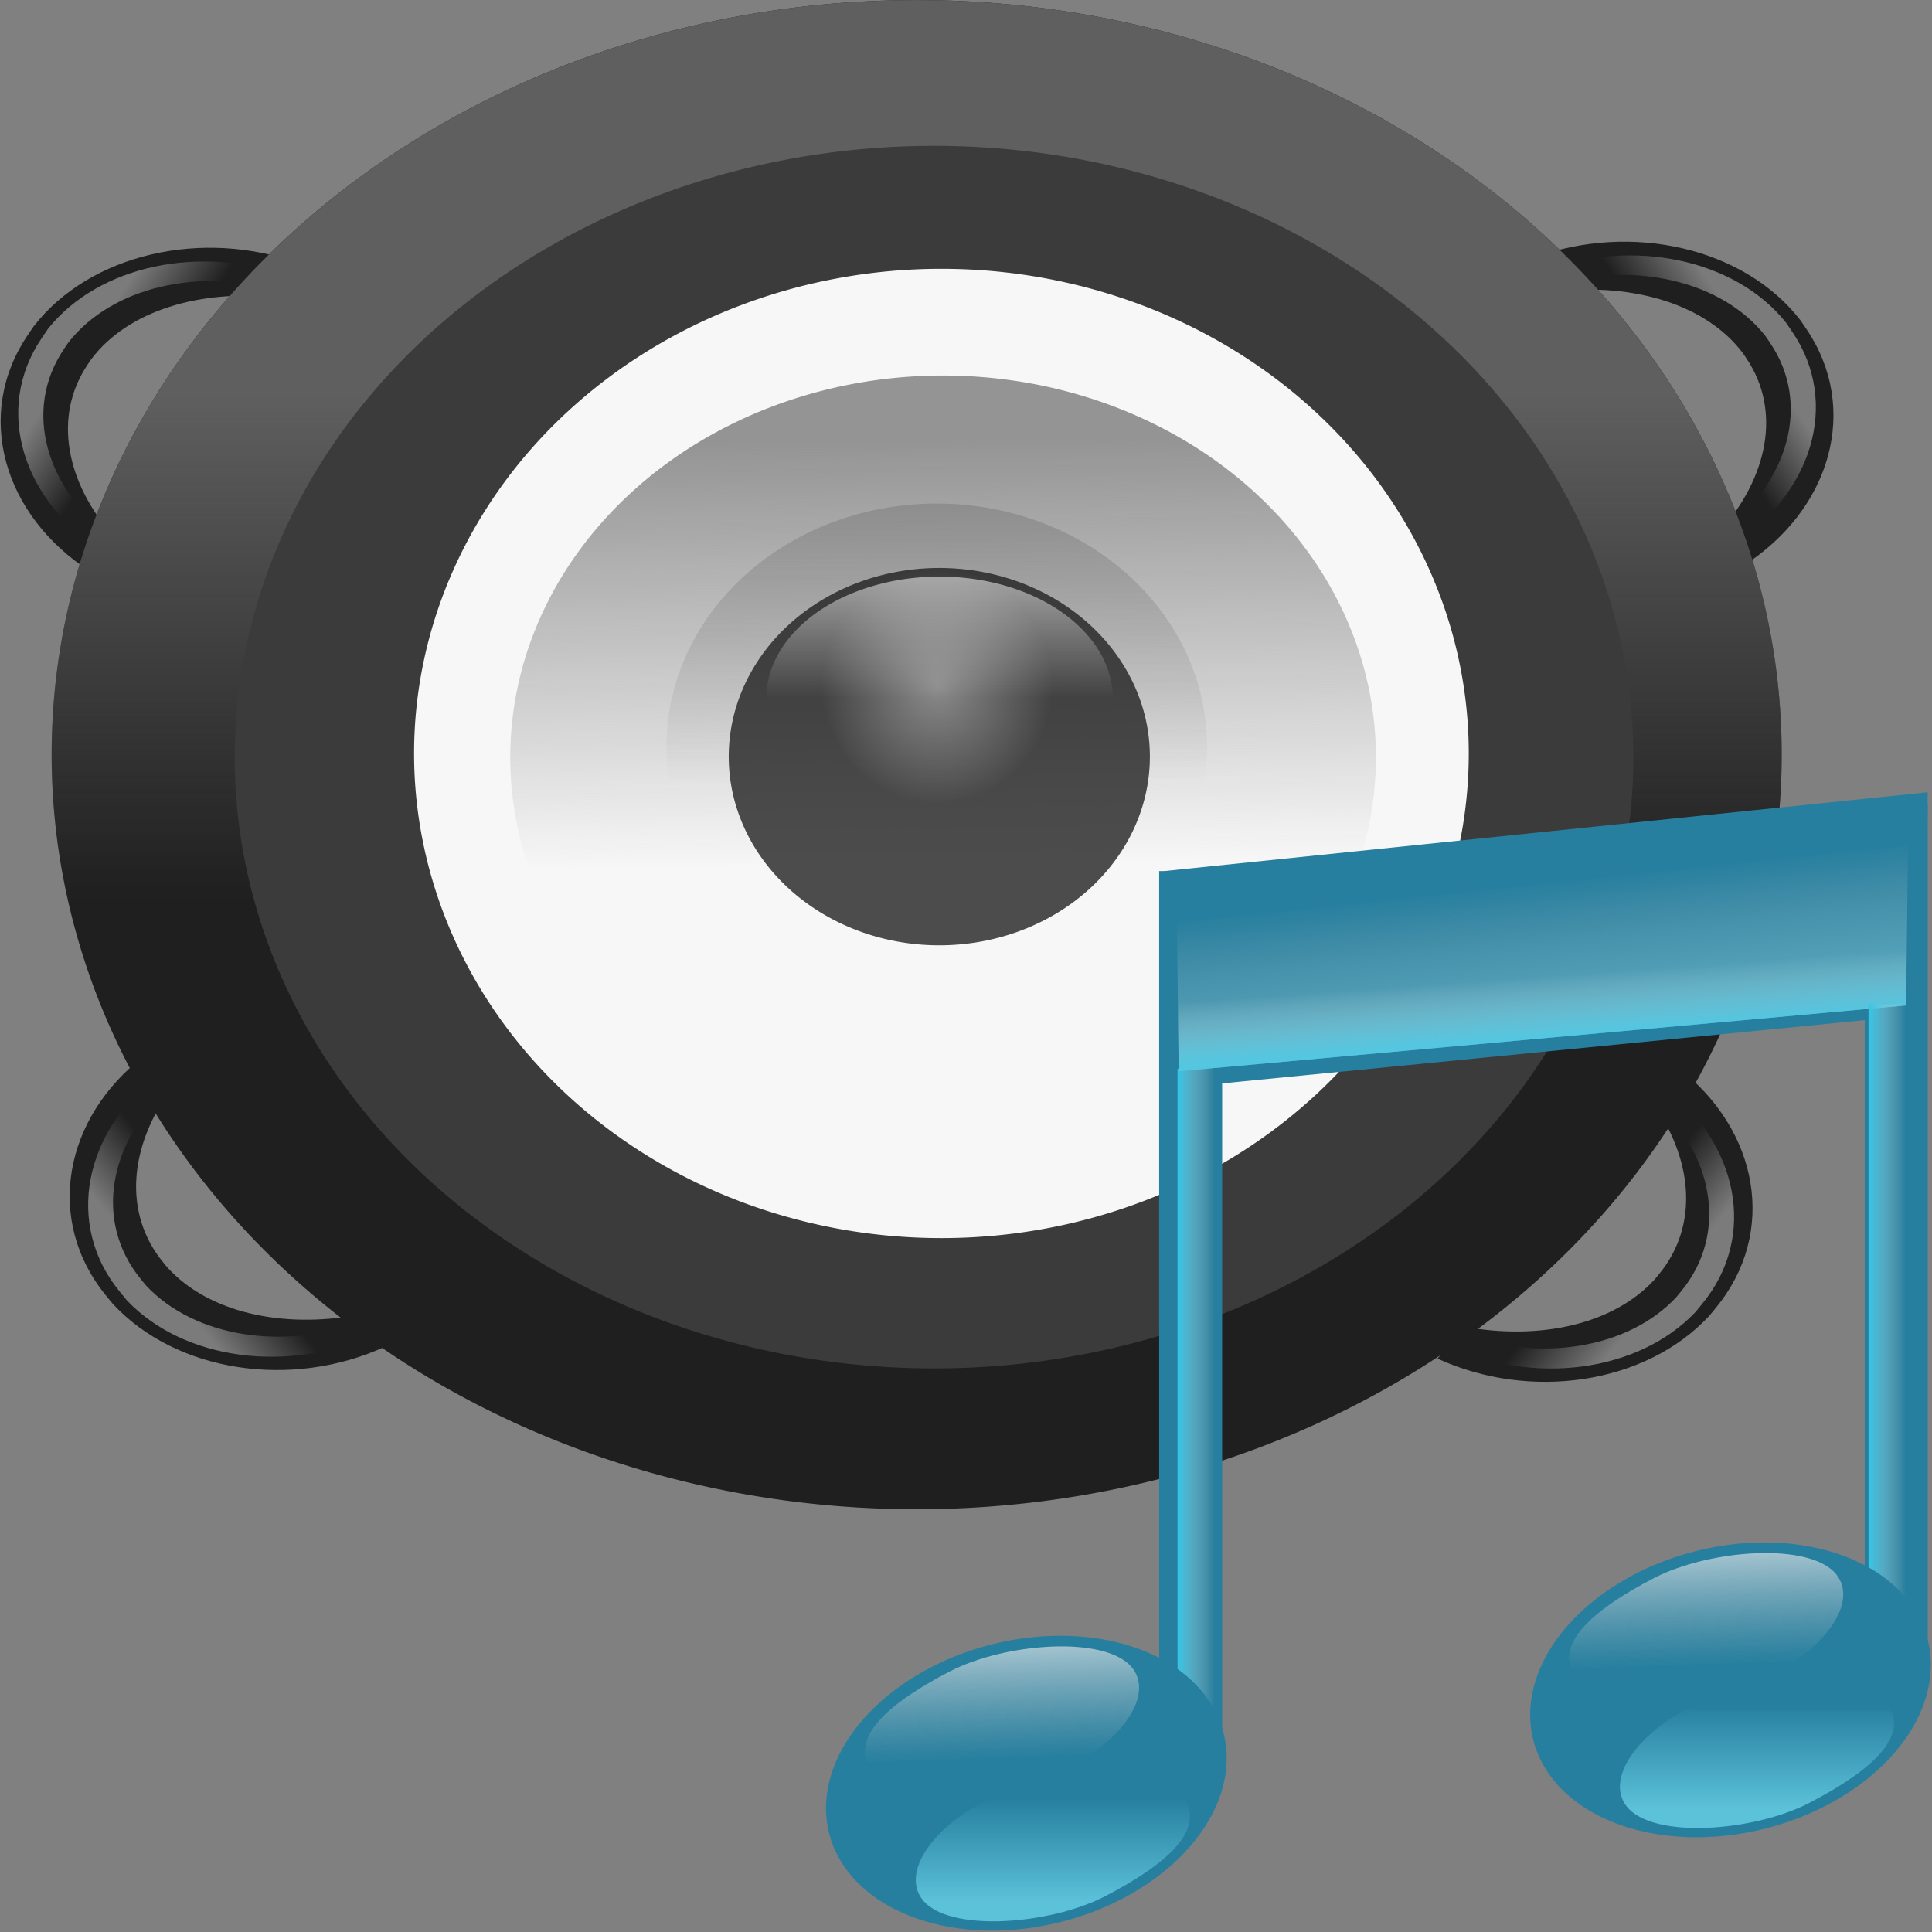 <?xml version="1.0" encoding="UTF-8" standalone="no"?>
<!-- Created with Inkscape (http://www.inkscape.org/) -->
<svg
   xmlns:dc="http://purl.org/dc/elements/1.1/"
   xmlns:cc="http://web.resource.org/cc/"
   xmlns:rdf="http://www.w3.org/1999/02/22-rdf-syntax-ns#"
   xmlns:svg="http://www.w3.org/2000/svg"
   xmlns="http://www.w3.org/2000/svg"
   xmlns:xlink="http://www.w3.org/1999/xlink"
   xmlns:sodipodi="http://sodipodi.sourceforge.net/DTD/sodipodi-0.dtd"
   xmlns:inkscape="http://www.inkscape.org/namespaces/inkscape"
   width="48"
   height="48"
   id="svg1872"
   sodipodi:version="0.32"
   inkscape:version="0.45"
   sodipodi:docbase="/home/beast/Documents/icons/amsn/Default-src/pixmaps"
   sodipodi:docname="assistant_audio.svg"
   inkscape:export-filename="/media/disk/Kubuntu/Emerald2.0/png/webcam_audio_wizard1.png"
   inkscape:export-xdpi="90"
   inkscape:export-ydpi="90"
   inkscape:output_extension="org.inkscape.output.svg.inkscape"
   sodipodi:modified="true"
   version="1.0">
  <rect width="100%" height="100%" fill="#808080" stroke="none"/>
  <defs
     id="defs1874">
    <linearGradient
       id="linearGradient9802">
      <stop
         style="stop-color:white;stop-opacity:1;"
         offset="0"
         id="stop9804" />
      <stop
         style="stop-color:white;stop-opacity:0;"
         offset="1"
         id="stop9806" />
    </linearGradient>
    <linearGradient
       id="linearGradient9808">
      <stop
         id="stop9810"
         offset="0"
         style="stop-color:#a9d7e8;stop-opacity:1;" />
      <stop
         id="stop9812"
         offset="1"
         style="stop-color:#002f50;stop-opacity:1;" />
    </linearGradient>
    <linearGradient
       id="linearGradient9796">
      <stop
         style="stop-color:white;stop-opacity:1;"
         offset="0"
         id="stop9798" />
      <stop
         style="stop-color:white;stop-opacity:0;"
         offset="1"
         id="stop9800" />
    </linearGradient>
    <linearGradient
       id="linearGradient9790">
      <stop
         id="stop9792"
         offset="0"
         style="stop-color:#a9d7e8;stop-opacity:1;" />
      <stop
         id="stop9794"
         offset="1"
         style="stop-color:#002f50;stop-opacity:1;" />
    </linearGradient>
    <linearGradient
       id="linearGradient23311">
      <stop
         style="stop-color:#c4c4c4;stop-opacity:1;"
         offset="0"
         id="stop23313" />
      <stop
         style="stop-color:#dbdbdb;stop-opacity:1;"
         offset="1"
         id="stop23315" />
    </linearGradient>
    <linearGradient
       id="linearGradient21533">
      <stop
         style="stop-color:#959595;stop-opacity:1;"
         offset="0"
         id="stop21535" />
      <stop
         style="stop-color:white;stop-opacity:1;"
         offset="1"
         id="stop21537" />
    </linearGradient>
    <linearGradient
       id="linearGradient17068">
      <stop
         style="stop-color:white;stop-opacity:1;"
         offset="0"
         id="stop17070" />
      <stop
         style="stop-color:#aaa;stop-opacity:1;"
         offset="1"
         id="stop17072" />
    </linearGradient>
    <linearGradient
       id="linearGradient12623">
      <stop
         style="stop-color:white;stop-opacity:0.141;"
         offset="0"
         id="stop12625" />
      <stop
         style="stop-color:#aaa;stop-opacity:1;"
         offset="1"
         id="stop12627" />
    </linearGradient>
    <linearGradient
       id="linearGradient10836">
      <stop
         style="stop-color:#404040;stop-opacity:1;"
         offset="0"
         id="stop10838" />
      <stop
         style="stop-color:#efefef;stop-opacity:1;"
         offset="1"
         id="stop10840" />
    </linearGradient>
    <linearGradient
       id="linearGradient9932">
      <stop
         style="stop-color:white;stop-opacity:1;"
         offset="0"
         id="stop9934" />
      <stop
         style="stop-color:white;stop-opacity:0;"
         offset="1"
         id="stop9936" />
    </linearGradient>
    <linearGradient
       id="linearGradient8152">
      <stop
         id="stop8154"
         offset="0"
         style="stop-color:#666;stop-opacity:1;" />
      <stop
         id="stop8156"
         offset="1"
         style="stop-color:#efefef;stop-opacity:1;" />
    </linearGradient>
    <linearGradient
       id="linearGradient3715">
      <stop
         style="stop-color:black;stop-opacity:1;"
         offset="0"
         id="stop3717" />
      <stop
         style="stop-color:#efefef;stop-opacity:1;"
         offset="1"
         id="stop3719" />
    </linearGradient>
    <linearGradient
       inkscape:collect="always"
       xlink:href="#linearGradient3715"
       id="linearGradient9943"
       gradientUnits="userSpaceOnUse"
       x1="28.571"
       y1="27.714"
       x2="28.571"
       y2="18.857" />
    <linearGradient
       inkscape:collect="always"
       xlink:href="#linearGradient8152"
       id="linearGradient9945"
       gradientUnits="userSpaceOnUse"
       x1="28.571"
       y1="24.647"
       x2="28.571"
       y2="18.857" />
    <linearGradient
       inkscape:collect="always"
       xlink:href="#linearGradient9932"
       id="linearGradient9947"
       gradientUnits="userSpaceOnUse"
       x1="29.085"
       y1="19.743"
       x2="29.085"
       y2="27.49" />
    <linearGradient
       inkscape:collect="always"
       xlink:href="#linearGradient10836"
       id="linearGradient10842"
       x1="24.143"
       y1="14.286"
       x2="24.143"
       y2="30.286"
       gradientUnits="userSpaceOnUse" />
    <linearGradient
       inkscape:collect="always"
       xlink:href="#linearGradient12623"
       id="linearGradient12629"
       x1="25.929"
       y1="26.091"
       x2="25.929"
       y2="15.909"
       gradientUnits="userSpaceOnUse" />
    <linearGradient
       inkscape:collect="always"
       xlink:href="#linearGradient12623"
       id="linearGradient14403"
       gradientUnits="userSpaceOnUse"
       x1="25.929"
       y1="26.091"
       x2="25.929"
       y2="15.909" />
    <linearGradient
       inkscape:collect="always"
       xlink:href="#linearGradient12623"
       id="linearGradient16177"
       gradientUnits="userSpaceOnUse"
       x1="25.929"
       y1="26.091"
       x2="25.929"
       y2="15.909" />
    <linearGradient
       inkscape:collect="always"
       xlink:href="#linearGradient17068"
       id="linearGradient17074"
       x1="28.071"
       y1="11.88"
       x2="28.071"
       y2="32.994"
       gradientUnits="userSpaceOnUse" />
    <linearGradient
       inkscape:collect="always"
       xlink:href="#linearGradient17068"
       id="linearGradient17096"
       gradientUnits="userSpaceOnUse"
       x1="28.071"
       y1="32.797"
       x2="28.071"
       y2="10.203" />
    <linearGradient
       inkscape:collect="always"
       xlink:href="#linearGradient17068"
       id="linearGradient17985"
       gradientUnits="userSpaceOnUse"
       x1="34.861"
       y1="37.397"
       x2="27.357"
       y2="15.309" />
    <linearGradient
       inkscape:collect="always"
       xlink:href="#linearGradient21533"
       id="linearGradient21539"
       x1="19.176"
       y1="32.89"
       x2="23.261"
       y2="42.071"
       gradientUnits="userSpaceOnUse" />
    <linearGradient
       inkscape:collect="always"
       xlink:href="#linearGradient23311"
       id="linearGradient23317"
       x1="54.447"
       y1="48.64"
       x2="18.683"
       y2="37.301"
       gradientUnits="userSpaceOnUse" />
    <linearGradient
       inkscape:collect="always"
       xlink:href="#linearGradient10836"
       id="linearGradient29538"
       gradientUnits="userSpaceOnUse"
       x1="24.143"
       y1="14.286"
       x2="24.143"
       y2="30.286" />
    <linearGradient
       inkscape:collect="always"
       xlink:href="#linearGradient3715"
       id="linearGradient29540"
       gradientUnits="userSpaceOnUse"
       x1="28.571"
       y1="27.714"
       x2="28.571"
       y2="18.857" />
    <linearGradient
       inkscape:collect="always"
       xlink:href="#linearGradient8152"
       id="linearGradient29542"
       gradientUnits="userSpaceOnUse"
       x1="28.571"
       y1="24.647"
       x2="28.571"
       y2="18.857" />
    <linearGradient
       inkscape:collect="always"
       xlink:href="#linearGradient9932"
       id="linearGradient29544"
       gradientUnits="userSpaceOnUse"
       x1="29.085"
       y1="19.743"
       x2="29.085"
       y2="27.49" />
    <linearGradient
       inkscape:collect="always"
       xlink:href="#linearGradient3715"
       id="linearGradient29570"
       gradientUnits="userSpaceOnUse"
       x1="28.571"
       y1="27.714"
       x2="28.571"
       y2="18.857" />
    <linearGradient
       inkscape:collect="always"
       xlink:href="#linearGradient8152"
       id="linearGradient29572"
       gradientUnits="userSpaceOnUse"
       x1="28.571"
       y1="24.647"
       x2="28.571"
       y2="18.857" />
    <linearGradient
       inkscape:collect="always"
       xlink:href="#linearGradient9932"
       id="linearGradient29574"
       gradientUnits="userSpaceOnUse"
       x1="29.085"
       y1="19.743"
       x2="29.085"
       y2="27.49" />
    <linearGradient
       inkscape:collect="always"
       xlink:href="#linearGradient3715"
       id="linearGradient29581"
       gradientUnits="userSpaceOnUse"
       x1="28.571"
       y1="27.714"
       x2="28.571"
       y2="18.857" />
    <linearGradient
       inkscape:collect="always"
       xlink:href="#linearGradient8152"
       id="linearGradient29583"
       gradientUnits="userSpaceOnUse"
       x1="28.571"
       y1="24.647"
       x2="28.571"
       y2="18.857" />
    <linearGradient
       inkscape:collect="always"
       xlink:href="#linearGradient9932"
       id="linearGradient29585"
       gradientUnits="userSpaceOnUse"
       x1="29.085"
       y1="19.743"
       x2="29.085"
       y2="27.49" />
    <linearGradient
       inkscape:collect="always"
       xlink:href="#linearGradient9932"
       id="linearGradient29590"
       gradientUnits="userSpaceOnUse"
       x1="29.085"
       y1="15.264"
       x2="29.085"
       y2="27.72" />
    <linearGradient
       inkscape:collect="always"
       xlink:href="#linearGradient8152"
       id="linearGradient29592"
       gradientUnits="userSpaceOnUse"
       x1="28.571"
       y1="24.428"
       x2="28.571"
       y2="16.557" />
    <linearGradient
       y2="51.264"
       x2="61.904"
       y1="51.264"
       x1="60.321"
       gradientTransform="matrix(1.634,0,0,0.886,-244.053,6.528)"
       gradientUnits="userSpaceOnUse"
       id="linearGradient1833"
       xlink:href="#linearGradient13712"
       inkscape:collect="always" />
    <linearGradient
       y2="19.179"
       x2="89.774"
       y1="24.153"
       x1="90.208"
       gradientTransform="matrix(0.996,0,0,1,-205.41,-2.869)"
       gradientUnits="userSpaceOnUse"
       id="linearGradient1829"
       xlink:href="#linearGradient13712"
       inkscape:collect="always" />
    <linearGradient
       y2="11.22"
       x2="88.766"
       y1="30.619"
       x1="91.217"
       gradientTransform="matrix(0.996,0,0,1,-205.41,-2.869)"
       gradientUnits="userSpaceOnUse"
       id="linearGradient1826"
       xlink:href="#linearGradient13712"
       inkscape:collect="always" />
    <linearGradient
       y2="51.264"
       x2="61.904"
       y1="51.264"
       x1="60.321"
       gradientTransform="matrix(1.634,0,0,0.886,-195.829,1.057)"
       gradientUnits="userSpaceOnUse"
       id="linearGradient1823"
       xlink:href="#linearGradient13712"
       inkscape:collect="always" />
    <radialGradient
       r="12.085"
       fy="28.773"
       fx="9.514"
       cy="28.773"
       cx="9.514"
       gradientTransform="matrix(1,0,0,0.936,0,1.837)"
       gradientUnits="userSpaceOnUse"
       id="radialGradient14044"
       xlink:href="#linearGradient7553"
       inkscape:collect="always" />
    <linearGradient
       y2="28.773"
       x2="9.514"
       y1="17.46"
       x1="9.514"
       gradientUnits="userSpaceOnUse"
       id="linearGradient14042"
       xlink:href="#linearGradient9313"
       inkscape:collect="always" />
    <linearGradient
       y2="32.015"
       x2="7.457"
       y1="-14.425"
       x1="7.457"
       gradientUnits="userSpaceOnUse"
       id="linearGradient14040"
       xlink:href="#linearGradient11962"
       inkscape:collect="always" />
    <linearGradient
       y2="37.276"
       x2="11.045"
       y1="-7.597"
       x1="10.485"
       gradientUnits="userSpaceOnUse"
       id="linearGradient14038"
       xlink:href="#linearGradient4910"
       inkscape:collect="always" />
    <linearGradient
       y2="33.743"
       x2="7.457"
       y1="6.678"
       x1="7.457"
       gradientUnits="userSpaceOnUse"
       id="linearGradient14036"
       xlink:href="#linearGradient3150"
       inkscape:collect="always" />
    <linearGradient
       y2="-35.854"
       x2="-167"
       y1="-41.204"
       x1="-167"
       gradientTransform="matrix(0.964,0,0,1.083,38.661,21.142)"
       gradientUnits="userSpaceOnUse"
       id="linearGradient14034"
       xlink:href="#linearGradient4910"
       inkscape:collect="always" />
    <linearGradient
       y2="-35.854"
       x2="-167"
       y1="-41.204"
       x1="-167"
       gradientTransform="matrix(0.964,0,0,1.083,38.661,21.142)"
       gradientUnits="userSpaceOnUse"
       id="linearGradient14032"
       xlink:href="#linearGradient4910"
       inkscape:collect="always" />
    <linearGradient
       y2="-35.854"
       x2="-167"
       y1="-41.204"
       x1="-167"
       gradientTransform="matrix(0.964,0,0,1.083,38.661,21.142)"
       gradientUnits="userSpaceOnUse"
       id="linearGradient14030"
       xlink:href="#linearGradient4910"
       inkscape:collect="always" />
    <linearGradient
       y2="-35.854"
       x2="-167"
       y1="-41.204"
       x1="-167"
       gradientTransform="matrix(0.964,0,0,1.083,38.661,21.142)"
       gradientUnits="userSpaceOnUse"
       id="linearGradient14028"
       xlink:href="#linearGradient4910"
       inkscape:collect="always" />
    <radialGradient
       r="12.085"
       fy="28.773"
       fx="9.514"
       cy="28.773"
       cx="9.514"
       gradientTransform="matrix(1,0,0,0.936,0,1.837)"
       gradientUnits="userSpaceOnUse"
       id="radialGradient6801"
       xlink:href="#linearGradient7553"
       inkscape:collect="always" />
    <linearGradient
       y2="28.773"
       x2="9.514"
       y1="17.46"
       x1="9.514"
       gradientUnits="userSpaceOnUse"
       id="linearGradient6799"
       xlink:href="#linearGradient9313"
       inkscape:collect="always" />
    <linearGradient
       y2="32.015"
       x2="7.457"
       y1="-14.425"
       x1="7.457"
       gradientUnits="userSpaceOnUse"
       id="linearGradient6797"
       xlink:href="#linearGradient11962"
       inkscape:collect="always" />
    <linearGradient
       y2="37.276"
       x2="11.045"
       y1="-7.597"
       x1="10.485"
       gradientUnits="userSpaceOnUse"
       id="linearGradient6795"
       xlink:href="#linearGradient4910"
       inkscape:collect="always" />
    <linearGradient
       y2="33.743"
       x2="7.457"
       y1="6.678"
       x1="7.457"
       gradientUnits="userSpaceOnUse"
       id="linearGradient6793"
       xlink:href="#linearGradient3150"
       inkscape:collect="always" />
    <linearGradient
       y2="-35.854"
       x2="-167"
       y1="-41.204"
       x1="-167"
       gradientTransform="matrix(0.964,0,0,1.083,38.661,21.142)"
       gradientUnits="userSpaceOnUse"
       id="linearGradient6791"
       xlink:href="#linearGradient4910"
       inkscape:collect="always" />
    <linearGradient
       y2="-35.854"
       x2="-167"
       y1="-41.204"
       x1="-167"
       gradientTransform="matrix(0.964,0,0,1.083,38.661,21.142)"
       gradientUnits="userSpaceOnUse"
       id="linearGradient6789"
       xlink:href="#linearGradient4910"
       inkscape:collect="always" />
    <linearGradient
       y2="-35.854"
       x2="-167"
       y1="-41.204"
       x1="-167"
       gradientTransform="matrix(0.964,0,0,1.083,38.661,21.142)"
       gradientUnits="userSpaceOnUse"
       id="linearGradient6787"
       xlink:href="#linearGradient4910"
       inkscape:collect="always" />
    <linearGradient
       y2="-35.854"
       x2="-167"
       y1="-41.204"
       x1="-167"
       gradientTransform="matrix(0.964,0,0,1.083,38.661,21.142)"
       gradientUnits="userSpaceOnUse"
       id="linearGradient6785"
       xlink:href="#linearGradient4910"
       inkscape:collect="always" />
    <linearGradient
       y2="-35.854"
       x2="-167"
       y1="-41.204"
       x1="-167"
       gradientTransform="matrix(0.964,0,0,1.083,38.661,21.142)"
       gradientUnits="userSpaceOnUse"
       id="linearGradient6760"
       xlink:href="#linearGradient4910"
       inkscape:collect="always" />
    <linearGradient
       y2="-35.854"
       x2="-167"
       y1="-41.204"
       x1="-167"
       gradientTransform="matrix(0.964,0,0,1.083,38.661,21.142)"
       gradientUnits="userSpaceOnUse"
       id="linearGradient6752"
       xlink:href="#linearGradient4910"
       inkscape:collect="always" />
    <linearGradient
       y2="-35.854"
       x2="-167"
       y1="-41.204"
       x1="-167"
       gradientTransform="matrix(0.964,0,0,1.083,38.661,21.142)"
       gradientUnits="userSpaceOnUse"
       id="linearGradient6744"
       xlink:href="#linearGradient4910"
       inkscape:collect="always" />
    <linearGradient
       y2="-35.854"
       x2="-167"
       y1="-41.204"
       x1="-167"
       gradientTransform="matrix(0.964,0,0,1.083,38.661,21.142)"
       gradientUnits="userSpaceOnUse"
       id="linearGradient6736"
       xlink:href="#linearGradient4910"
       inkscape:collect="always" />
    <linearGradient
       y2="-35.854"
       x2="-167"
       y1="-41.204"
       x1="-167"
       gradientTransform="matrix(0.964,0,0,1.083,38.661,21.142)"
       gradientUnits="userSpaceOnUse"
       id="linearGradient5856"
       xlink:href="#linearGradient4910"
       inkscape:collect="always" />
    <linearGradient
       y2="-35.854"
       x2="-167"
       y1="-41.204"
       x1="-167"
       gradientTransform="matrix(0.964,0,0,1.083,-6.464,2.667)"
       gradientUnits="userSpaceOnUse"
       id="linearGradient5853"
       xlink:href="#linearGradient4910"
       inkscape:collect="always" />
    <linearGradient
       y2="-35.854"
       x2="-167"
       y1="-41.204"
       x1="-167"
       gradientTransform="matrix(0.964,0,0,1.083,-6.464,2.667)"
       gradientUnits="userSpaceOnUse"
       id="linearGradient4973"
       xlink:href="#linearGradient4910"
       inkscape:collect="always" />
    <radialGradient
       r="12.085"
       fy="28.773"
       fx="9.514"
       cy="28.773"
       cx="9.514"
       gradientTransform="matrix(1,0,0,0.936,0,1.837)"
       gradientUnits="userSpaceOnUse"
       id="radialGradient1380"
       xlink:href="#linearGradient7553"
       inkscape:collect="always" />
    <linearGradient
       y2="28.773"
       x2="9.514"
       y1="17.46"
       x1="9.514"
       gradientUnits="userSpaceOnUse"
       id="linearGradient1378"
       xlink:href="#linearGradient9313"
       inkscape:collect="always" />
    <linearGradient
       y2="32.015"
       x2="7.457"
       y1="-14.425"
       x1="7.457"
       gradientUnits="userSpaceOnUse"
       id="linearGradient1376"
       xlink:href="#linearGradient11962"
       inkscape:collect="always" />
    <linearGradient
       y2="37.276"
       x2="11.045"
       y1="-7.597"
       x1="10.485"
       gradientUnits="userSpaceOnUse"
       id="linearGradient1374"
       xlink:href="#linearGradient4910"
       inkscape:collect="always" />
    <linearGradient
       y2="33.743"
       x2="7.457"
       y1="6.678"
       x1="7.457"
       gradientUnits="userSpaceOnUse"
       id="linearGradient1372"
       xlink:href="#linearGradient3150"
       inkscape:collect="always" />
    <radialGradient
       r="12.085"
       fy="28.773"
       fx="9.514"
       cy="28.773"
       cx="9.514"
       gradientTransform="matrix(1,0,0,0.936,0,1.837)"
       gradientUnits="userSpaceOnUse"
       id="radialGradient13739"
       xlink:href="#linearGradient7553"
       inkscape:collect="always" />
    <linearGradient
       y2="32.015"
       x2="7.457"
       y1="-14.425"
       x1="7.457"
       gradientUnits="userSpaceOnUse"
       id="linearGradient13735"
       xlink:href="#linearGradient11962"
       inkscape:collect="always" />
    <linearGradient
       y2="37.276"
       x2="11.045"
       y1="-7.597"
       x1="10.485"
       gradientUnits="userSpaceOnUse"
       id="linearGradient13733"
       xlink:href="#linearGradient4910"
       inkscape:collect="always" />
    <linearGradient
       y2="33.743"
       x2="7.457"
       y1="6.678"
       x1="7.457"
       gradientUnits="userSpaceOnUse"
       id="linearGradient13731"
       xlink:href="#linearGradient3150"
       inkscape:collect="always" />
    <linearGradient
       gradientUnits="userSpaceOnUse"
       y2="32.015"
       x2="7.457"
       y1="-14.425"
       x1="7.457"
       id="linearGradient11968"
       xlink:href="#linearGradient11962"
       inkscape:collect="always" />
    <linearGradient
       gradientUnits="userSpaceOnUse"
       y2="28.773"
       x2="9.514"
       y1="17.46"
       x1="9.514"
       id="linearGradient9319"
       xlink:href="#linearGradient9313"
       inkscape:collect="always" />
    <radialGradient
       gradientUnits="userSpaceOnUse"
       gradientTransform="matrix(1,0,0,0.936,0,1.837)"
       r="12.085"
       fy="28.773"
       fx="9.514"
       cy="28.773"
       cx="9.514"
       id="radialGradient7561"
       xlink:href="#linearGradient7553"
       inkscape:collect="always" />
    <linearGradient
       gradientUnits="userSpaceOnUse"
       y2="37.276"
       x2="11.045"
       y1="-7.597"
       x1="10.485"
       id="linearGradient4916"
       xlink:href="#linearGradient4910"
       inkscape:collect="always" />
    <linearGradient
       gradientUnits="userSpaceOnUse"
       y2="33.743"
       x2="7.457"
       y1="6.678"
       x1="7.457"
       id="linearGradient3156"
       xlink:href="#linearGradient3150"
       inkscape:collect="always" />
    <linearGradient
       id="linearGradient3150"
       inkscape:collect="always">
      <stop
         id="stop3152"
         offset="0"
         style="stop-color:#5f5f5f;stop-opacity:1;" />
      <stop
         id="stop3154"
         offset="1"
         style="stop-color:#5f5f5f;stop-opacity:0;" />
    </linearGradient>
    <linearGradient
       id="linearGradient4910"
       inkscape:collect="always">
      <stop
         id="stop4912"
         offset="0"
         style="stop-color:#949494;stop-opacity:1;" />
      <stop
         id="stop4914"
         offset="1"
         style="stop-color:#949494;stop-opacity:0;" />
    </linearGradient>
    <linearGradient
       id="linearGradient7553"
       inkscape:collect="always">
      <stop
         id="stop7555"
         offset="0"
         style="stop-color:#ffffff;stop-opacity:1;" />
      <stop
         id="stop7557"
         offset="1"
         style="stop-color:#ffffff;stop-opacity:0;" />
    </linearGradient>
    <linearGradient
       id="linearGradient9313"
       inkscape:collect="always">
      <stop
         id="stop9315"
         offset="0"
         style="stop-color:#ffffff;stop-opacity:1;" />
      <stop
         id="stop9317"
         offset="1"
         style="stop-color:#ffffff;stop-opacity:0;" />
    </linearGradient>
    <linearGradient
       id="linearGradient11962"
       inkscape:collect="always">
      <stop
         id="stop11964"
         offset="0"
         style="stop-color:#727272;stop-opacity:1;" />
      <stop
         id="stop11966"
         offset="1"
         style="stop-color:#727272;stop-opacity:0;" />
    </linearGradient>
    <linearGradient
       id="linearGradient13712">
      <stop
         style="stop-color:#33c6e7;stop-opacity:1;"
         offset="0"
         id="stop13714" />
      <stop
         style="stop-color:#c7c7c7;stop-opacity:0;"
         offset="1"
         id="stop13716" />
    </linearGradient>
    <linearGradient
       id="linearGradient7464">
      <stop
         id="stop7466"
         offset="0"
         style="stop-color:#ffffff;stop-opacity:1;" />
      <stop
         id="stop7468"
         offset="1"
         style="stop-color:#c7c7c7;stop-opacity:0;" />
    </linearGradient>
    <linearGradient
       y2="85.588"
       x2="52.755"
       y1="70.823"
       x1="52.118"
       gradientTransform="matrix(1.018,0,0,1,-36.843,-3.246)"
       gradientUnits="userSpaceOnUse"
       id="linearGradient1724"
       xlink:href="#linearGradient7464"
       inkscape:collect="always" />
    <linearGradient
       y2="85.588"
       x2="52.755"
       y1="70.823"
       x1="52.118"
       gradientTransform="matrix(-1.018,0,0,-1,64.598,172.655)"
       gradientUnits="userSpaceOnUse"
       id="linearGradient1721"
       xlink:href="#linearGradient13712"
       inkscape:collect="always" />
    <linearGradient
       y2="85.588"
       x2="52.755"
       y1="70.823"
       x1="52.118"
       gradientTransform="matrix(1.018,0,0,1,12.222,-11.16)"
       gradientUnits="userSpaceOnUse"
       id="linearGradient1710"
       xlink:href="#linearGradient7464"
       inkscape:collect="always" />
    <linearGradient
       y2="85.588"
       x2="52.755"
       y1="70.823"
       x1="52.118"
       gradientTransform="matrix(-1.018,0,0,-1,113.663,164.742)"
       gradientUnits="userSpaceOnUse"
       id="linearGradient1707"
       xlink:href="#linearGradient13712"
       inkscape:collect="always" />
    <linearGradient
       y2="51.264"
       x2="61.904"
       y1="51.264"
       x1="60.321"
       gradientTransform="matrix(1.634,0,0,0.886,-74.219,6.152)"
       gradientUnits="userSpaceOnUse"
       id="linearGradient3029"
       xlink:href="#linearGradient13712"
       inkscape:collect="always" />
    <linearGradient
       y2="19.179"
       x2="89.774"
       y1="24.153"
       x1="90.208"
       gradientTransform="matrix(0.986,0,0,1,-35.028,-3.246)"
       gradientUnits="userSpaceOnUse"
       id="linearGradient3025"
       xlink:href="#linearGradient13712"
       inkscape:collect="always" />
    <linearGradient
       y2="11.22"
       x2="88.766"
       y1="30.619"
       x1="91.217"
       gradientTransform="matrix(0.986,0,0,1,-35.028,-3.246)"
       gradientUnits="userSpaceOnUse"
       id="linearGradient3022"
       xlink:href="#linearGradient13712"
       inkscape:collect="always" />
    <linearGradient
       y2="51.264"
       x2="61.904"
       y1="51.264"
       x1="60.321"
       gradientTransform="matrix(1.634,0,0,0.886,-25.995,0.68)"
       gradientUnits="userSpaceOnUse"
       id="linearGradient3019"
       xlink:href="#linearGradient13712"
       inkscape:collect="always" />
    <linearGradient
       y2="85.588"
       x2="52.755"
       y1="70.823"
       x1="52.118"
       gradientTransform="matrix(1.018,0,0,1,-36.843,-3.246)"
       gradientUnits="userSpaceOnUse"
       id="linearGradient3011"
       xlink:href="#linearGradient7464"
       inkscape:collect="always" />
    <linearGradient
       gradientUnits="userSpaceOnUse"
       y2="86.007"
       x2="6.084"
       y1="94.8"
       x1="6.084"
       id="linearGradient3912"
       xlink:href="#linearGradient3906"
       inkscape:collect="always" />
    <linearGradient
       id="linearGradient3906"
       inkscape:collect="always">
      <stop
         id="stop3908"
         offset="0"
         style="stop-color:#5cc2da;stop-opacity:1;" />
      <stop
         id="stop3910"
         offset="1"
         style="stop-color:#5cc2da;stop-opacity:0;" />
    </linearGradient>
    <linearGradient
       y2="85.588"
       x2="52.755"
       y1="70.823"
       x1="52.118"
       gradientTransform="matrix(1.018,0,0,1,-36.843,-3.246)"
       gradientUnits="userSpaceOnUse"
       id="linearGradient3951"
       xlink:href="#linearGradient7464"
       inkscape:collect="always" />
    <linearGradient
       y2="86.007"
       x2="6.084"
       y1="94.8"
       x1="6.084"
       gradientUnits="userSpaceOnUse"
       id="linearGradient3953"
       xlink:href="#linearGradient3906"
       inkscape:collect="always" />
    <linearGradient
       inkscape:collect="always"
       xlink:href="#linearGradient4910"
       id="linearGradient2377"
       gradientUnits="userSpaceOnUse"
       gradientTransform="matrix(0.964,0,0,1.083,38.661,21.142)"
       x1="-167"
       y1="-41.204"
       x2="-167"
       y2="-35.854" />
    <linearGradient
       inkscape:collect="always"
       xlink:href="#linearGradient4910"
       id="linearGradient2379"
       gradientUnits="userSpaceOnUse"
       gradientTransform="matrix(0.964,0,0,1.083,38.661,21.142)"
       x1="-167"
       y1="-41.204"
       x2="-167"
       y2="-35.854" />
    <linearGradient
       inkscape:collect="always"
       xlink:href="#linearGradient4910"
       id="linearGradient2381"
       gradientUnits="userSpaceOnUse"
       gradientTransform="matrix(0.964,0,0,1.083,38.661,21.142)"
       x1="-167"
       y1="-41.204"
       x2="-167"
       y2="-35.854" />
    <linearGradient
       inkscape:collect="always"
       xlink:href="#linearGradient4910"
       id="linearGradient2383"
       gradientUnits="userSpaceOnUse"
       gradientTransform="matrix(0.964,0,0,1.083,38.661,21.142)"
       x1="-167"
       y1="-41.204"
       x2="-167"
       y2="-35.854" />
    <linearGradient
       inkscape:collect="always"
       xlink:href="#linearGradient3150"
       id="linearGradient2385"
       gradientUnits="userSpaceOnUse"
       x1="7.457"
       y1="6.678"
       x2="7.457"
       y2="33.743" />
    <linearGradient
       inkscape:collect="always"
       xlink:href="#linearGradient4910"
       id="linearGradient2387"
       gradientUnits="userSpaceOnUse"
       x1="10.485"
       y1="-7.597"
       x2="11.045"
       y2="37.276" />
    <linearGradient
       inkscape:collect="always"
       xlink:href="#linearGradient11962"
       id="linearGradient2389"
       gradientUnits="userSpaceOnUse"
       x1="7.457"
       y1="-14.425"
       x2="7.457"
       y2="32.015" />
    <linearGradient
       inkscape:collect="always"
       xlink:href="#linearGradient9313"
       id="linearGradient2391"
       gradientUnits="userSpaceOnUse"
       x1="9.514"
       y1="17.46"
       x2="9.514"
       y2="28.773" />
    <radialGradient
       inkscape:collect="always"
       xlink:href="#linearGradient7553"
       id="radialGradient2393"
       gradientUnits="userSpaceOnUse"
       gradientTransform="matrix(1,0,0,0.936,0,1.837)"
       cx="9.514"
       cy="28.773"
       fx="9.514"
       fy="28.773"
       r="12.085" />
    <linearGradient
       inkscape:collect="always"
       xlink:href="#linearGradient13712"
       id="linearGradient2395"
       gradientUnits="userSpaceOnUse"
       gradientTransform="matrix(1.634,0,0,0.886,-74.219,6.152)"
       x1="60.321"
       y1="51.264"
       x2="61.904"
       y2="51.264" />
    <linearGradient
       inkscape:collect="always"
       xlink:href="#linearGradient13712"
       id="linearGradient2397"
       gradientUnits="userSpaceOnUse"
       gradientTransform="matrix(0.986,0,0,1,-35.028,-3.246)"
       x1="90.208"
       y1="24.153"
       x2="89.774"
       y2="19.179" />
    <linearGradient
       inkscape:collect="always"
       xlink:href="#linearGradient13712"
       id="linearGradient2399"
       gradientUnits="userSpaceOnUse"
       gradientTransform="matrix(0.986,0,0,1,-35.028,-3.246)"
       x1="91.217"
       y1="30.619"
       x2="88.766"
       y2="11.22" />
    <linearGradient
       inkscape:collect="always"
       xlink:href="#linearGradient13712"
       id="linearGradient2401"
       gradientUnits="userSpaceOnUse"
       gradientTransform="matrix(1.634,0,0,0.886,-25.995,0.68)"
       x1="60.321"
       y1="51.264"
       x2="61.904"
       y2="51.264" />
    <linearGradient
       inkscape:collect="always"
       xlink:href="#linearGradient7464"
       id="linearGradient2403"
       gradientUnits="userSpaceOnUse"
       gradientTransform="matrix(1.018,0,0,1,-36.843,-3.246)"
       x1="52.118"
       y1="70.823"
       x2="52.755"
       y2="85.588" />
    <linearGradient
       inkscape:collect="always"
       xlink:href="#linearGradient3906"
       id="linearGradient2405"
       gradientUnits="userSpaceOnUse"
       x1="6.084"
       y1="94.8"
       x2="6.084"
       y2="86.007" />
    <linearGradient
       inkscape:collect="always"
       xlink:href="#linearGradient7464"
       id="linearGradient2407"
       gradientUnits="userSpaceOnUse"
       gradientTransform="matrix(1.018,0,0,1,-36.843,-3.246)"
       x1="52.118"
       y1="70.823"
       x2="52.755"
       y2="85.588" />
    <linearGradient
       inkscape:collect="always"
       xlink:href="#linearGradient3906"
       id="linearGradient2409"
       gradientUnits="userSpaceOnUse"
       x1="6.084"
       y1="94.8"
       x2="6.084"
       y2="86.007" />
  </defs>
  <sodipodi:namedview
     id="base"
     pagecolor="#ffffff"
     bordercolor="#666666"
     borderopacity="1.0"
     inkscape:pageopacity="0.0"
     inkscape:pageshadow="2"
     inkscape:zoom="2.4748738"
     inkscape:cx="16.626689"
     inkscape:cy="21.579103"
     inkscape:current-layer="layer1"
     showgrid="true"
     inkscape:grid-bbox="false"
     inkscape:document-units="px"
     inkscape:object-paths="false"
     inkscape:guide-bbox="true"
     inkscape:window-width="1280"
     inkscape:window-height="737"
     inkscape:window-x="225"
     inkscape:window-y="207"
     showguides="true" />
  <g
     id="layer1"
     inkscape:label="Layer 1"
     inkscape:groupmode="layer"
     transform="translate(-1.033,0.432)">
    <path
       sodipodi:type="arc"
       style="fill:#ffffff;fill-opacity:1;stroke:none;stroke-width:2;stroke-miterlimit:4;stroke-dasharray:none;stroke-opacity:1"
       id="path11074"
       sodipodi:cx="142.44987"
       sodipodi:cy="9.8741903"
       sodipodi:rx="0"
       sodipodi:ry="0.64282435"
       d="M 142.45 9.874 A 0 0.643 0 1 1  142.45,9.874 A 0 0.643 0 1 1  142.45 9.874 z"
       transform="translate(54.127,-37.079)" />
    <g
       id="g2337">
      <g
         id="g13984"
         transform="matrix(0.356,0,0,0.293,1.033,-0.725)">
        <g
           id="g13986"
           transform="matrix(0.554,-0.819,-0.791,-0.574,165.627,-3.916)">
          <path
             id="path13988"
             d="M -122.938,-27.525 C -130.307,-27.097 -136.282,-21.12 -137.188,-13.525 L -133.875,-13.525 C -131.695,-18.7 -127.514,-22.288 -122.656,-22.525 C -122.485,-22.533 -122.298,-22.525 -122.125,-22.525 C -117.05,-22.525 -112.634,-18.877 -110.375,-13.525 L -107,-13.525 C -107.939,-21.412 -114.337,-27.525 -122.094,-27.525 C -122.291,-27.525 -122.492,-27.533 -122.688,-27.525 C -122.775,-27.521 -122.85,-27.53 -122.938,-27.525 z "
             style="opacity:1;fill:#1f1f1f;fill-opacity:1;stroke:none;stroke-width:2;stroke-miterlimit:4;stroke-dasharray:none;stroke-opacity:1" />
          <path
             id="path13990"
             d="M -123.297,-26.522 C -129.817,-26.048 -135.071,-20.521 -135.875,-13.525 L -134.505,-13.525 C -133.318,-19.647 -128.675,-24.309 -123.046,-24.665 C -122.974,-24.669 -122.922,-24.662 -122.85,-24.665 C -122.691,-24.672 -122.536,-24.665 -122.375,-24.665 C -116.438,-24.665 -111.455,-19.889 -110.217,-13.525 L -108.875,-13.525 C -109.715,-20.847 -115.437,-26.522 -122.375,-26.522 C -122.551,-26.522 -122.732,-26.529 -122.906,-26.522 C -122.985,-26.518 -123.052,-26.526 -123.13,-26.522 C -123.181,-26.518 -123.246,-26.525 -123.297,-26.522 z "
             style="opacity:0.787;fill:url(#linearGradient2377);fill-opacity:1;stroke:none;stroke-width:2;stroke-miterlimit:4;stroke-dasharray:none;stroke-opacity:1" />
        </g>
        <g
           transform="matrix(-0.554,-0.819,0.791,-0.574,-38.456,-4.916)"
           id="g13992">
          <path
             style="opacity:1;fill:#1f1f1f;fill-opacity:1;stroke:none;stroke-width:2;stroke-miterlimit:4;stroke-dasharray:none;stroke-opacity:1"
             d="M -122.938,-27.525 C -130.307,-27.097 -136.282,-21.12 -137.188,-13.525 L -133.875,-13.525 C -131.695,-18.7 -127.514,-22.288 -122.656,-22.525 C -122.485,-22.533 -122.298,-22.525 -122.125,-22.525 C -117.05,-22.525 -112.634,-18.877 -110.375,-13.525 L -107,-13.525 C -107.939,-21.412 -114.337,-27.525 -122.094,-27.525 C -122.291,-27.525 -122.492,-27.533 -122.688,-27.525 C -122.775,-27.521 -122.85,-27.53 -122.938,-27.525 z "
             id="path13994" />
          <path
             style="opacity:0.787;fill:url(#linearGradient2379);fill-opacity:1;stroke:none;stroke-width:2;stroke-miterlimit:4;stroke-dasharray:none;stroke-opacity:1"
             d="M -123.297,-26.522 C -129.817,-26.048 -135.071,-20.521 -135.875,-13.525 L -134.505,-13.525 C -133.318,-19.647 -128.675,-24.309 -123.046,-24.665 C -122.974,-24.669 -122.922,-24.662 -122.85,-24.665 C -122.691,-24.672 -122.536,-24.665 -122.375,-24.665 C -116.438,-24.665 -111.455,-19.889 -110.217,-13.525 L -108.875,-13.525 C -109.715,-20.847 -115.437,-26.522 -122.375,-26.522 C -122.551,-26.522 -122.732,-26.529 -122.906,-26.522 C -122.985,-26.518 -123.052,-26.526 -123.13,-26.522 C -123.181,-26.518 -123.246,-26.525 -123.297,-26.522 z "
             id="path13996" />
        </g>
        <g
           id="g13998"
           transform="matrix(-0.483,0.866,0.836,0.5,-34.029,148.917)">
          <path
             id="path14000"
             d="M -122.938,-27.525 C -130.307,-27.097 -136.282,-21.12 -137.188,-13.525 L -133.875,-13.525 C -131.695,-18.7 -127.514,-22.288 -122.656,-22.525 C -122.485,-22.533 -122.298,-22.525 -122.125,-22.525 C -117.05,-22.525 -112.634,-18.877 -110.375,-13.525 L -107,-13.525 C -107.939,-21.412 -114.337,-27.525 -122.094,-27.525 C -122.291,-27.525 -122.492,-27.533 -122.688,-27.525 C -122.775,-27.521 -122.85,-27.53 -122.938,-27.525 z "
             style="opacity:1;fill:#1f1f1f;fill-opacity:1;stroke:none;stroke-width:2;stroke-miterlimit:4;stroke-dasharray:none;stroke-opacity:1" />
          <path
             id="path14002"
             d="M -123.297,-26.522 C -129.817,-26.048 -135.071,-20.521 -135.875,-13.525 L -134.505,-13.525 C -133.318,-19.647 -128.675,-24.309 -123.046,-24.665 C -122.974,-24.669 -122.922,-24.662 -122.85,-24.665 C -122.691,-24.672 -122.536,-24.665 -122.375,-24.665 C -116.438,-24.665 -111.455,-19.889 -110.217,-13.525 L -108.875,-13.525 C -109.715,-20.847 -115.437,-26.522 -122.375,-26.522 C -122.551,-26.522 -122.732,-26.529 -122.906,-26.522 C -122.985,-26.518 -123.052,-26.526 -123.13,-26.522 C -123.181,-26.518 -123.246,-26.525 -123.297,-26.522 z "
             style="opacity:0.787;fill:url(#linearGradient2381);fill-opacity:1;stroke:none;stroke-width:2;stroke-miterlimit:4;stroke-dasharray:none;stroke-opacity:1" />
        </g>
        <g
           transform="matrix(0.483,0.866,-0.836,0.5,162.029,148.402)"
           id="g14004">
          <path
             style="opacity:1;fill:#1f1f1f;fill-opacity:1;stroke:none;stroke-width:2;stroke-miterlimit:4;stroke-dasharray:none;stroke-opacity:1"
             d="M -122.938,-27.525 C -130.307,-27.097 -136.282,-21.12 -137.188,-13.525 L -133.875,-13.525 C -131.695,-18.7 -127.514,-22.288 -122.656,-22.525 C -122.485,-22.533 -122.298,-22.525 -122.125,-22.525 C -117.05,-22.525 -112.634,-18.877 -110.375,-13.525 L -107,-13.525 C -107.939,-21.412 -114.337,-27.525 -122.094,-27.525 C -122.291,-27.525 -122.492,-27.533 -122.688,-27.525 C -122.775,-27.521 -122.85,-27.53 -122.938,-27.525 z "
             id="path14006" />
          <path
             style="opacity:0.787;fill:url(#linearGradient2383);fill-opacity:1;stroke:none;stroke-width:2;stroke-miterlimit:4;stroke-dasharray:none;stroke-opacity:1"
             d="M -123.297,-26.522 C -129.817,-26.048 -135.071,-20.521 -135.875,-13.525 L -134.505,-13.525 C -133.318,-19.647 -128.675,-24.309 -123.046,-24.665 C -122.974,-24.669 -122.922,-24.662 -122.85,-24.665 C -122.691,-24.672 -122.536,-24.665 -122.375,-24.665 C -116.438,-24.665 -111.455,-19.889 -110.217,-13.525 L -108.875,-13.525 C -109.715,-20.847 -115.437,-26.522 -122.375,-26.522 C -122.551,-26.522 -122.732,-26.529 -122.906,-26.522 C -122.985,-26.518 -123.052,-26.526 -123.13,-26.522 C -123.181,-26.518 -123.246,-26.525 -123.297,-26.522 z "
             id="path14008" />
        </g>
        <path
           transform="matrix(1.373,0,0,1.585,53.735,23.868)"
           d="M 51.426 25.945 A 43.969 40.369 0 1 1  -36.512,25.945 A 43.969 40.369 0 1 1  51.426 25.945 z"
           sodipodi:ry="40.36937"
           sodipodi:rx="43.969185"
           sodipodi:cy="25.944799"
           sodipodi:cx="7.4567623"
           id="path14010"
           style="fill:#1f1f1f;fill-opacity:1;stroke:none;stroke-width:2;stroke-miterlimit:4;stroke-dasharray:none;stroke-opacity:1"
           sodipodi:type="arc" />
        <path
           sodipodi:type="arc"
           style="fill:url(#linearGradient2385);fill-opacity:1;stroke:none;stroke-width:2;stroke-miterlimit:4;stroke-dasharray:none;stroke-opacity:1"
           id="path14012"
           sodipodi:cx="7.4567623"
           sodipodi:cy="25.944799"
           sodipodi:rx="43.969185"
           sodipodi:ry="40.36937"
           d="M 51.426 25.945 A 43.969 40.369 0 1 1  -36.512,25.945 A 43.969 40.369 0 1 1  51.426 25.945 z"
           transform="matrix(1.373,0,0,1.585,53.735,23.868)" />
        <path
           transform="matrix(1.11,0,0,1.284,56.908,31.887)"
           d="M 51.426 25.945 A 43.969 40.369 0 1 1  -36.512,25.945 A 43.969 40.369 0 1 1  51.426 25.945 z"
           sodipodi:ry="40.36937"
           sodipodi:rx="43.969185"
           sodipodi:cy="25.944799"
           sodipodi:cx="7.4567623"
           id="path14014"
           style="fill:#3b3b3b;fill-opacity:1;stroke:none;stroke-width:2;stroke-miterlimit:4;stroke-dasharray:none;stroke-opacity:1"
           sodipodi:type="arc" />
        <path
           sodipodi:type="arc"
           style="fill:#f7f7f7;fill-opacity:1;stroke:none;stroke-width:2;stroke-miterlimit:4;stroke-dasharray:none;stroke-opacity:1"
           id="path14016"
           sodipodi:cx="7.4567623"
           sodipodi:cy="25.944799"
           sodipodi:rx="43.969185"
           sodipodi:ry="40.36937"
           d="M 51.426 25.945 A 43.969 40.369 0 1 1  -36.512,25.945 A 43.969 40.369 0 1 1  51.426 25.945 z"
           transform="matrix(0.837,0,0,1.018,59.459,38.477)" />
        <path
           transform="matrix(0.687,0,0,0.802,60.694,44.41)"
           d="M 51.426 25.945 A 43.969 40.369 0 1 1  -36.512,25.945 A 43.969 40.369 0 1 1  51.426 25.945 z"
           sodipodi:ry="40.36937"
           sodipodi:rx="43.969185"
           sodipodi:cy="25.944799"
           sodipodi:cx="7.4567623"
           id="path14018"
           style="fill:url(#linearGradient2387);fill-opacity:1;stroke:none;stroke-width:2;stroke-miterlimit:4;stroke-dasharray:none;stroke-opacity:1"
           sodipodi:type="arc" />
        <path
           sodipodi:type="arc"
           style="opacity:0.437;fill:url(#linearGradient2389);fill-opacity:1;stroke:none;stroke-width:2;stroke-miterlimit:4;stroke-dasharray:none;stroke-opacity:1"
           id="path14020"
           sodipodi:cx="7.4567623"
           sodipodi:cy="25.944799"
           sodipodi:rx="43.969185"
           sodipodi:ry="40.36937"
           d="M 51.426 25.945 A 43.969 40.369 0 1 1  -36.512,25.945 A 43.969 40.369 0 1 1  51.426 25.945 z"
           transform="matrix(0.429,0,0,0.51,62.175,51.054)" />
        <path
           sodipodi:type="arc"
           style="opacity:0.787;fill:#1f1f1f;fill-opacity:1;stroke:none;stroke-width:2;stroke-miterlimit:4;stroke-dasharray:none;stroke-opacity:1"
           id="path14022"
           sodipodi:cx="9.5138006"
           sodipodi:cy="28.773226"
           sodipodi:rx="12.085097"
           sodipodi:ry="11.313708"
           d="M 21.599 28.773 A 12.085 11.314 0 1 1  -2.571,28.773 A 12.085 11.314 0 1 1  21.599 28.773 z"
           transform="matrix(1.216,0,0,1.414,53.984,24.474)" />
        <path
           sodipodi:type="arc"
           style="opacity:0.538;fill:url(#linearGradient2391);fill-opacity:1;stroke:none;stroke-width:2;stroke-miterlimit:4;stroke-dasharray:none;stroke-opacity:1"
           id="path14024"
           sodipodi:cx="9.5138006"
           sodipodi:cy="28.773226"
           sodipodi:rx="12.085097"
           sodipodi:ry="11.313708"
           d="M 21.599 28.773 A 12.085 11.314 0 1 1  -2.571,28.773 A 12.085 11.314 0 1 1  21.599 28.773 z"
           transform="matrix(1.001,0,0,0.916,56.046,33.899)" />
        <path
           transform="matrix(0.67,0,0,0.884,59.014,33.733)"
           d="M 21.599 28.773 A 12.085 11.314 0 1 1  -2.571,28.773 A 12.085 11.314 0 1 1  21.599 28.773 z"
           sodipodi:ry="11.313708"
           sodipodi:rx="12.085097"
           sodipodi:cy="28.773226"
           sodipodi:cx="9.5138006"
           id="path14026"
           style="opacity:0.39;fill:url(#radialGradient2393);fill-opacity:1;stroke:none;stroke-width:2;stroke-miterlimit:4;stroke-dasharray:none;stroke-opacity:1"
           sodipodi:type="arc" />
      </g>
      <g
         transform="matrix(0.356,0,0,0.293,21.619,19.069)"
         id="g3955">
        <rect
           style="fill:#277f9f;fill-opacity:1;fill-rule:nonzero;stroke:none;stroke-width:1;stroke-miterlimit:4;stroke-dasharray:none;stroke-opacity:1"
           id="rect3984"
           width="4.397"
           height="72.807"
           x="23.07"
           y="7.306" />
        <path
           style="fill:#277f9f;fill-opacity:1;fill-rule:nonzero;stroke:none;stroke-width:1;stroke-miterlimit:4;stroke-opacity:1"
           d="M 23.422,7.306 L 76.708,0.623 L 76.534,19.441 L 23.595,25.772 L 23.422,7.306 z "
           id="path3986"
           sodipodi:nodetypes="ccccc" />
        <rect
           y="24.067"
           x="24.353"
           height="54.991"
           width="2.586"
           id="rect3988"
           style="fill:url(#linearGradient2395);fill-opacity:1;fill-rule:nonzero;stroke:none;stroke-width:1;stroke-miterlimit:4;stroke-dasharray:none;stroke-opacity:1" />
        <rect
           y="1.661"
           x="-76.708"
           height="71.066"
           width="4.397"
           id="rect3990"
           style="fill:#277f9f;fill-opacity:1;fill-rule:nonzero;stroke:none;stroke-width:1;stroke-miterlimit:4;stroke-dasharray:none;stroke-opacity:1"
           transform="scale(-1,1)" />
        <path
           sodipodi:nodetypes="ccccc"
           id="path3992"
           d="M 24.271,8.005 L 75.362,2.116 L 75.195,18.7 L 24.437,24.279 L 24.271,8.005 z "
           style="fill:url(#linearGradient2397);fill-opacity:1;fill-rule:nonzero;stroke:none;stroke-width:1;stroke-miterlimit:4;stroke-opacity:1" />
        <path
           style="fill:url(#linearGradient2399);fill-opacity:1;fill-rule:nonzero;stroke:none;stroke-width:1;stroke-miterlimit:4;stroke-opacity:1"
           d="M 24.271,8.005 L 75.362,2.116 L 75.195,18.7 L 24.437,24.279 L 24.271,8.005 z "
           id="path3994"
           sodipodi:nodetypes="ccccc" />
        <rect
           style="fill:url(#linearGradient2401);fill-opacity:1;fill-rule:nonzero;stroke:none;stroke-width:1;stroke-miterlimit:4;stroke-dasharray:none;stroke-opacity:1"
           id="rect3996"
           width="2.586"
           height="54.991"
           x="72.577"
           y="18.595" />
        <g
           id="g3914">
          <path
             transform="matrix(0.916,-0.44,0.427,0.944,-69.019,22.023)"
             d="M 63.172 89.119 A 14.301 11.441 0 1 1  34.57,89.119 A 14.301 11.441 0 1 1  63.172 89.119 z"
             sodipodi:ry="11.440538"
             sodipodi:rx="14.300673"
             sodipodi:cy="89.118553"
             sodipodi:cx="48.870998"
             id="path3999"
             style="fill:#277f9f;fill-opacity:1;fill-rule:nonzero;stroke:none;stroke-width:1;stroke-miterlimit:4;stroke-dasharray:none;stroke-opacity:1"
             sodipodi:type="arc" />
          <path
             sodipodi:nodetypes="csssc"
             id="path4001"
             d="M 21.202,74.885 C 23.005,77.684 19.351,82.675 14.516,84.307 C 9.681,85.939 4.891,86.502 3.087,83.702 C 1.284,80.903 4.157,77.885 8.452,75.177 C 12.331,72.732 19.398,72.086 21.202,74.885 z "
             style="fill:url(#linearGradient2403);fill-opacity:1;fill-rule:nonzero;stroke:none;stroke-width:1;stroke-miterlimit:4;stroke-opacity:1" />
          <path
             style="fill:url(#linearGradient2405);fill-opacity:1;fill-rule:nonzero;stroke:none;stroke-width:1;stroke-miterlimit:4;stroke-opacity:1"
             d="M 6.553,94.525 C 4.749,91.725 8.404,86.734 13.238,85.103 C 18.073,83.471 22.864,82.908 24.667,85.707 C 26.471,88.507 23.597,91.525 19.302,94.232 C 15.423,96.677 8.356,97.324 6.553,94.525 z "
             id="path4003"
             sodipodi:nodetypes="csssc" />
        </g>
        <g
           id="g3943"
           transform="translate(49.142,-7.914)">
          <path
             sodipodi:type="arc"
             style="fill:#277f9f;fill-opacity:1;fill-rule:nonzero;stroke:none;stroke-width:1;stroke-miterlimit:4;stroke-dasharray:none;stroke-opacity:1"
             id="path3945"
             sodipodi:cx="48.870998"
             sodipodi:cy="89.118553"
             sodipodi:rx="14.300673"
             sodipodi:ry="11.440538"
             d="M 63.172 89.119 A 14.301 11.441 0 1 1  34.57,89.119 A 14.301 11.441 0 1 1  63.172 89.119 z"
             transform="matrix(0.916,-0.44,0.427,0.944,-69.019,22.023)" />
          <path
             style="fill:url(#linearGradient2407);fill-opacity:1;fill-rule:nonzero;stroke:none;stroke-width:1;stroke-miterlimit:4;stroke-opacity:1"
             d="M 21.202,74.885 C 23.005,77.684 19.351,82.675 14.516,84.307 C 9.681,85.939 4.891,86.502 3.087,83.702 C 1.284,80.903 4.157,77.885 8.452,75.177 C 12.331,72.732 19.398,72.086 21.202,74.885 z "
             id="path3947"
             sodipodi:nodetypes="csssc" />
          <path
             sodipodi:nodetypes="csssc"
             id="path3949"
             d="M 6.553,94.525 C 4.749,91.725 8.404,86.734 13.238,85.103 C 18.073,83.471 22.864,82.908 24.667,85.707 C 26.471,88.507 23.597,91.525 19.302,94.232 C 15.423,96.677 8.356,97.324 6.553,94.525 z "
             style="fill:url(#linearGradient2409);fill-opacity:1;fill-rule:nonzero;stroke:none;stroke-width:1;stroke-miterlimit:4;stroke-opacity:1" />
        </g>
      </g>
    </g>
  </g>
</svg>
